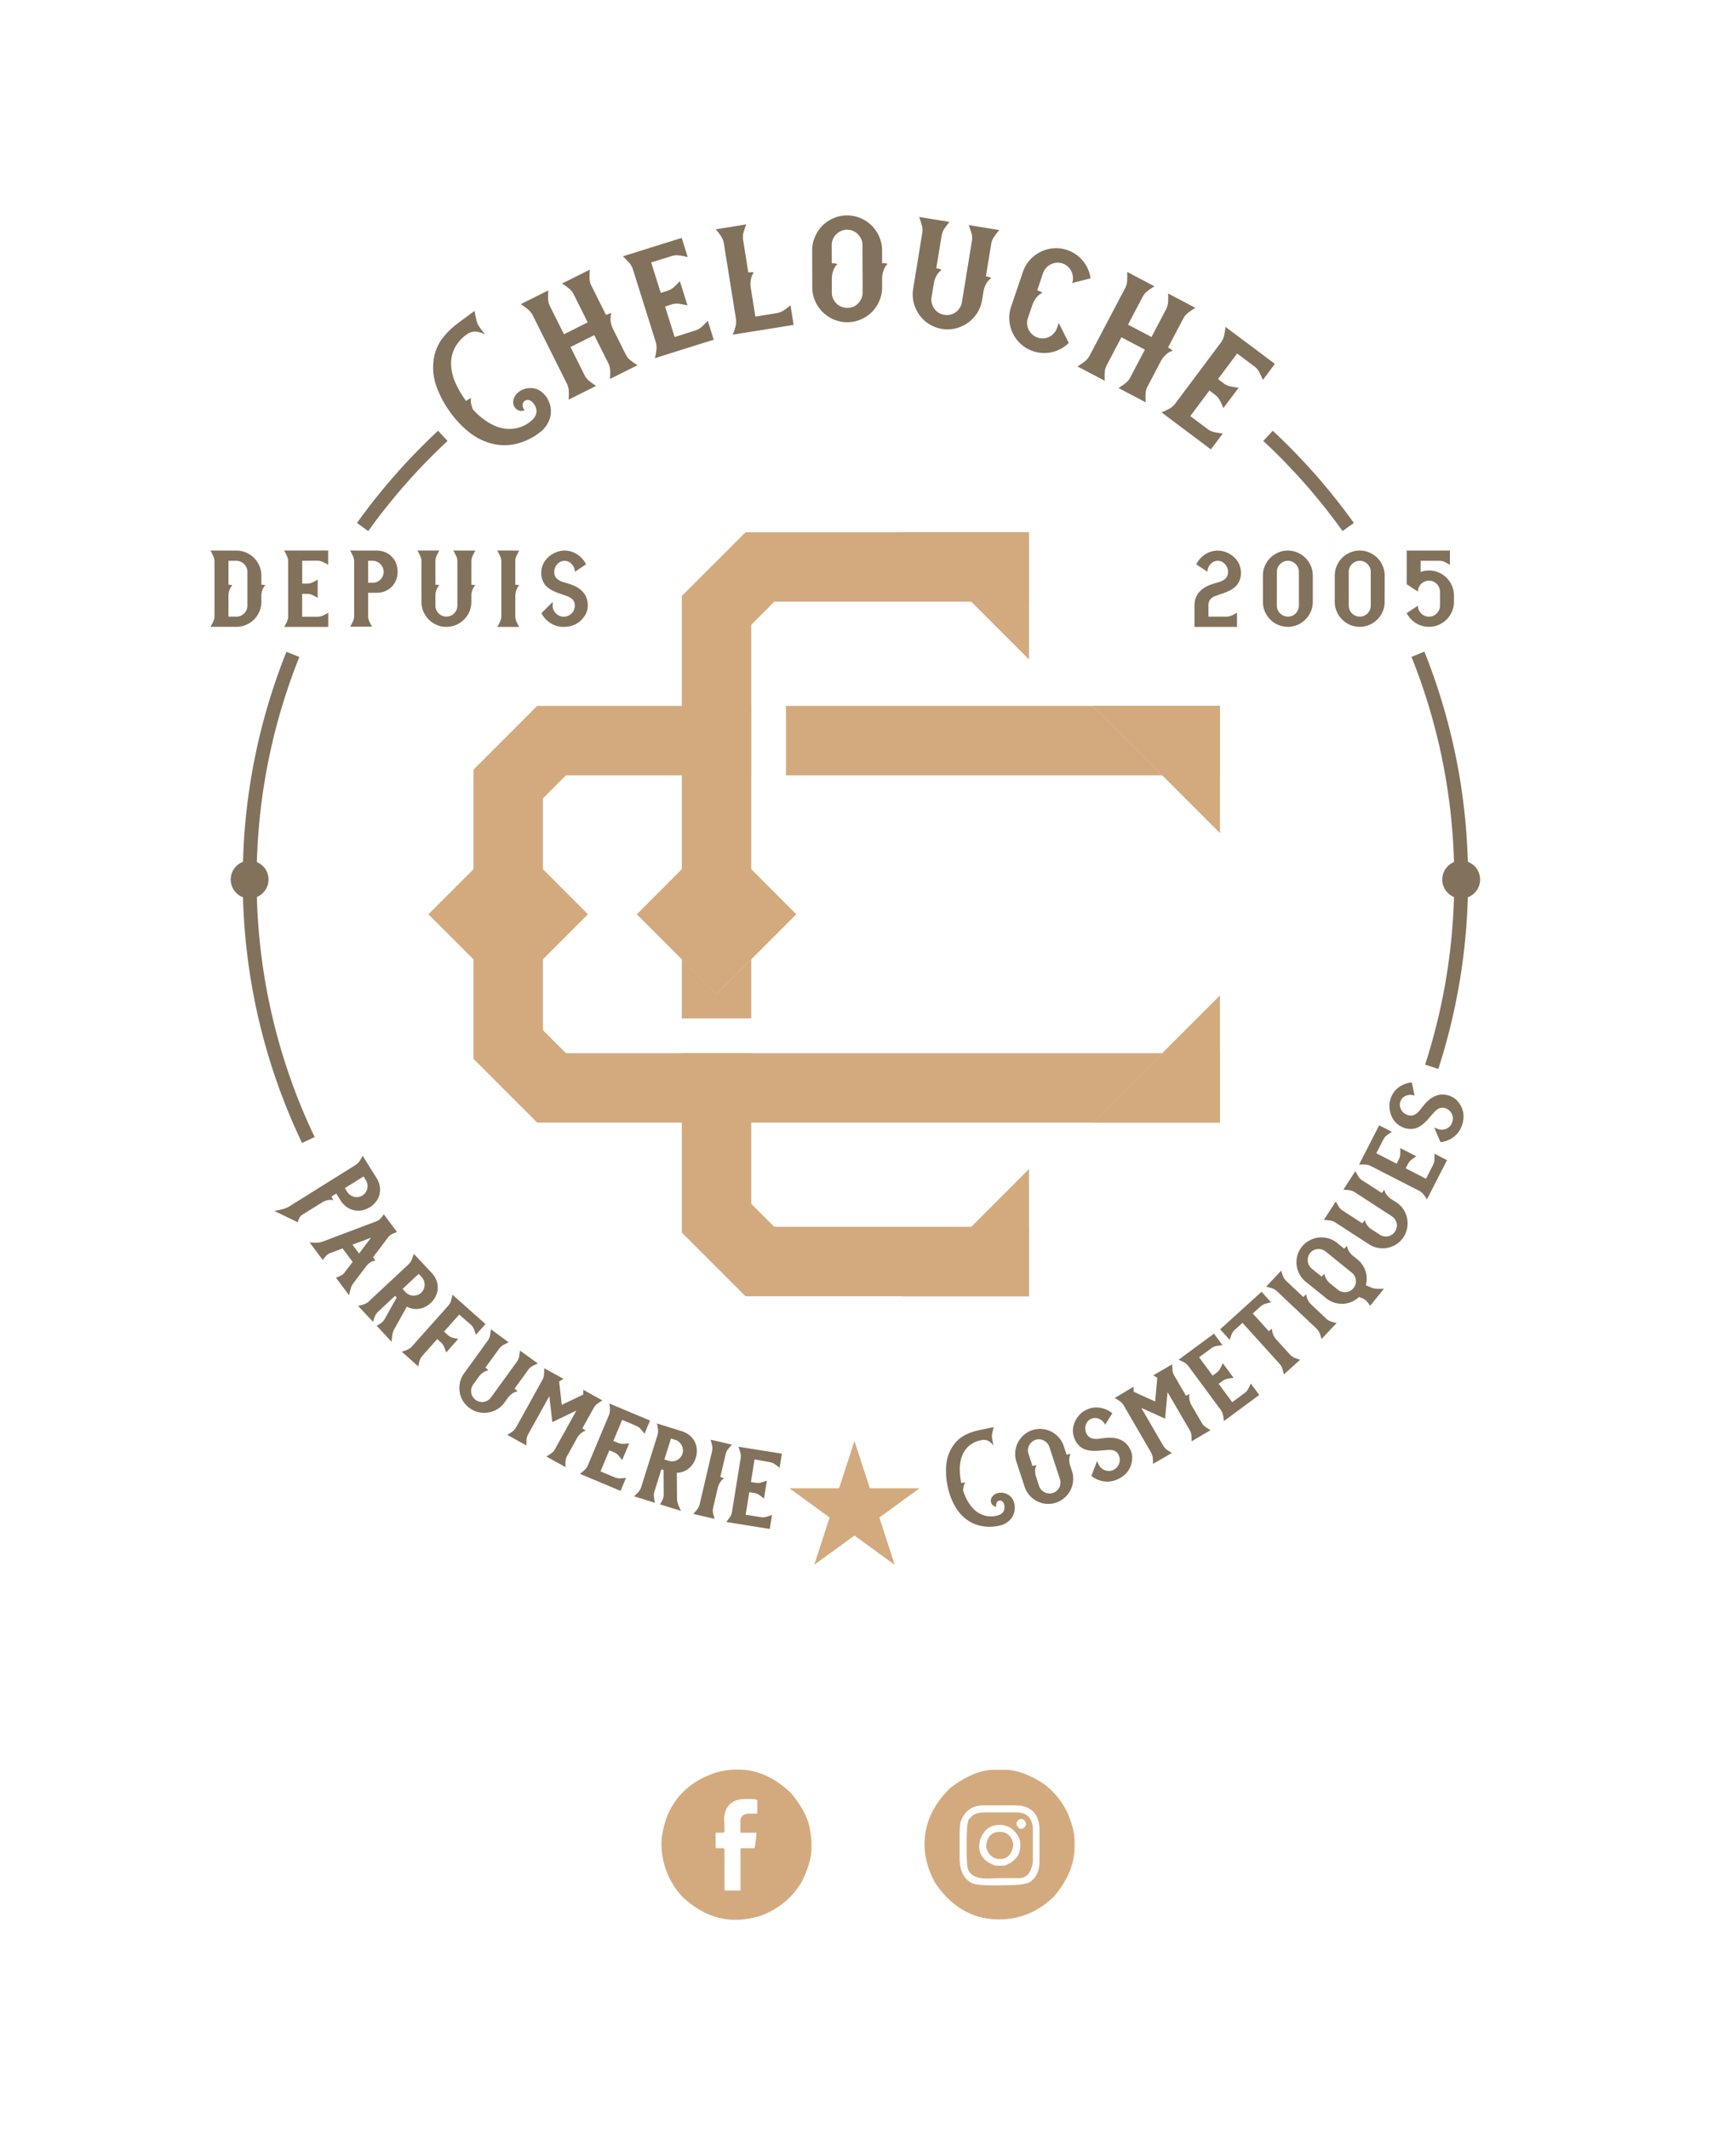 <svg id="Layer_1" data-name="Layer 1" xmlns="http://www.w3.org/2000/svg" viewBox="0 0 1000 1225.89"><defs><style>.cls-1{fill:#82725b;}.cls-2{fill:#d3aa7e;}</style></defs><title>Artboard 1 copy</title><path class="cls-1" d="M174.33,699.38a4.92,4.92,0,0,0-1.93,2.06,14.32,14.32,0,0,0-.88,2.39L158,697.35q2.27-.43,4.57-1a15.11,15.11,0,0,0,3.85-1.49L205,670.75a8,8,0,0,0,2.26-2.33,31,31,0,0,0,1.64-2.86l7.92,12.67a13.05,13.05,0,0,1,2,5.16,11.77,11.77,0,0,1-.29,4.74,11.42,11.42,0,0,1-2.07,4.05,13.22,13.22,0,0,1-3.38,3,13.54,13.54,0,0,1-4.23,1.72,11.37,11.37,0,0,1-4.57.1,11.72,11.72,0,0,1-4.39-1.82,13,13,0,0,1-3.77-4l-2.42-3.87-2.8,1.75a6.9,6.9,0,0,1,1,2.09,6.77,6.77,0,0,0-3.18,0,9.78,9.78,0,0,0-3.12,1.24Zm24.32-15.2,1.37,2.19a6,6,0,0,0,1.74,1.82,7,7,0,0,0,2.21,1,6.2,6.2,0,0,0,2.44.1,6.12,6.12,0,0,0,2.38-.89,6,6,0,0,0,1.79-1.72,6.23,6.23,0,0,0,1-2.23,7,7,0,0,0,.08-2.42,6,6,0,0,0-.87-2.36l-1.37-2.19Z"/><path class="cls-1" d="M228.69,709.49a24,24,0,0,0-2.85,1.15,6.25,6.25,0,0,0-2.37,2L214.89,724a6.3,6.3,0,0,1,1.24,2.07,4.65,4.65,0,0,0-2.74.85,9.16,9.16,0,0,0-2.43,2.26L203.5,739a9.75,9.75,0,0,0-1.54,3.21q-.52,1.85-.87,3.69l-7.58-10.14a29.66,29.66,0,0,0,2.76-1.17,6.27,6.27,0,0,0,2.37-2l4.5-5.91-5.82-7.78-6.94,2.64a6.26,6.26,0,0,0-2.58,1.71,29.35,29.35,0,0,0-1.9,2.32l-7.58-10.14q1.86.18,3.79.2a9.76,9.76,0,0,0,3.51-.56l31-11.69a6.28,6.28,0,0,0,2.58-1.71,24.41,24.41,0,0,0,1.91-2.4Zm-21.85,12.36,6.84-9.09-10.65,4Z"/><path class="cls-1" d="M248.57,732.92a13,13,0,0,1,2.94,4.69,11.74,11.74,0,0,1,.62,4.71,11.36,11.36,0,0,1-1.28,4.39,13.42,13.42,0,0,1-5.7,5.73,11.64,11.64,0,0,1-3.42,1.18,11.77,11.77,0,0,1-3.67.06,10.79,10.79,0,0,1-3.71-1.25l-7.24,13a10.44,10.44,0,0,0-1.12,3.42,32,32,0,0,0-.37,3.87l-8.68-9.3a18.85,18.85,0,0,0,2.56-1.52,7.13,7.13,0,0,0,2.07-2.31l6.92-12.37-.9-1-9.83,9.17a7.33,7.33,0,0,0-1.81,2.68,31.07,31.07,0,0,0-1.06,3.13L206.27,752a30.88,30.88,0,0,0,3.19-.84,8,8,0,0,0,2.79-1.54l23.29-21.74a7.92,7.92,0,0,0,1.73-2.68q.63-1.57,1.11-3.17Zm-16.67,9.31,1.76,1.89a6.21,6.21,0,0,0,4.39,2,6.68,6.68,0,0,0,2.41-.36,6.19,6.19,0,0,0,3.6-3.36,6.66,6.66,0,0,0,.17-4.79,6,6,0,0,0-1.3-2.15l-1.76-1.89Z"/><path class="cls-1" d="M264.52,757l-8.74,9.82,2.2,2a7.2,7.2,0,0,0,2.79,1.52A30.45,30.45,0,0,0,264,771l-7,7.84q-.47-1.54-1.12-3.12a7,7,0,0,0-1.81-2.61l-2.2-2-8.62,9.68a7.34,7.34,0,0,0-1.56,2.83,30.71,30.71,0,0,0-.77,3.21l-9.46-8.42a31,31,0,0,0,3.1-1.14,7.94,7.94,0,0,0,2.64-1.79l21.18-23.8a7.92,7.92,0,0,0,1.47-2.83q.48-1.62.81-3.26l19,16.87-5.47,6.14q-.52-1.58-1.16-3.16a7,7,0,0,0-1.81-2.61Z"/><path class="cls-1" d="M309.81,785.14q-1.52.67-3,1.47a7,7,0,0,0-2.42,2.06l-8,11a7.12,7.12,0,0,1,1.72,1.62,6.46,6.46,0,0,0-3,1.17,9.75,9.75,0,0,0-2.42,2.32l-2.08,2.87a13.88,13.88,0,0,1-4.21,3.88,14.61,14.61,0,0,1-10.68,1.71,14.38,14.38,0,0,1-9.09-6.58,14.33,14.33,0,0,1-1.86-5.16A15,15,0,0,1,265,796a13.87,13.87,0,0,1,2.37-5.21l13.76-19a7.93,7.93,0,0,0,1.18-3q.31-1.66.48-3.32L293,773q-1.53.67-3,1.49a7.21,7.21,0,0,0-2.4,2.08l-8,11a6.92,6.92,0,0,1,1.67,1.58,6.77,6.77,0,0,0-2.94,1.2,9.75,9.75,0,0,0-2.42,2.32l-3.38,4.66a6,6,0,0,0-1,2.29,6.93,6.93,0,0,0-.09,2.42,5.81,5.81,0,0,0,.84,2.27,6.32,6.32,0,0,0,1.69,1.81,6.48,6.48,0,0,0,2.3,1.07,5.83,5.83,0,0,0,2.42.09,7,7,0,0,0,2.27-.84,5.92,5.92,0,0,0,1.86-1.69L297.85,784a7,7,0,0,0,1.21-2.94q.29-1.68.45-3.34Z"/><path class="cls-1" d="M336,801.71q0-.69,0-1.38L347,806.45q-1.43.85-2.8,1.84a7.18,7.18,0,0,0-2.13,2.35l-6.6,11.91a6.86,6.86,0,0,1,1.85,1.37,6.75,6.75,0,0,0-2.78,1.55,9.77,9.77,0,0,0-2.12,2.6l-5.76,10.39a7.33,7.33,0,0,0-.9,3.1,30.7,30.7,0,0,0,0,3.3l-11.06-6.13a30.55,30.55,0,0,0,2.8-1.78,7.1,7.1,0,0,0,2.14-2.35L332,812.31l-13.84,6.6L316.43,804l-12.21,22a7.37,7.37,0,0,0-.9,3.1,31.17,31.17,0,0,0-.06,3.3l-11.06-6.13A31.28,31.28,0,0,0,295,824.5a7.94,7.94,0,0,0,2.18-2.33L312.6,794.3a7.9,7.9,0,0,0,.81-3.08q.11-1.69.08-3.35L324.54,794l-1.25.78q-.62.38-1.2.81L323.6,809l12.33-5.93Q336,802.39,336,801.71Z"/><path class="cls-1" d="M358.39,817.65l-5.08,12.12,2.71,1.14a7.2,7.2,0,0,0,3.13.53,30.66,30.66,0,0,0,3.29-.31l-4.06,9.68q-.95-1.31-2.07-2.59a7,7,0,0,0-2.56-1.89L351,835.19l-5.08,12.12,8.24,3.46a7.21,7.21,0,0,0,3.13.53c1.13,0,2.24-.14,3.34-.29l-3.16,7.53-23.41-9.82a30.89,30.89,0,0,0,2.56-2.08,7.93,7.93,0,0,0,1.91-2.55l12.32-29.38a7.93,7.93,0,0,0,.48-3.15q-.07-1.69-.29-3.34l23.4,9.82-3.18,7.58q-1-1.33-2.12-2.61a7,7,0,0,0-2.56-1.89Z"/><path class="cls-1" d="M392.61,824.13a13,13,0,0,1,4.87,2.62,11.76,11.76,0,0,1,2.87,3.79A11.36,11.36,0,0,1,401.4,835a13.44,13.44,0,0,1-2.12,7.79,11.66,11.66,0,0,1-2.39,2.71,11.79,11.79,0,0,1-3.16,1.87,10.79,10.79,0,0,1-3.85.74L390,863a10.47,10.47,0,0,0,.72,3.53,32.2,32.2,0,0,0,1.59,3.55l-12.14-3.8a18.81,18.81,0,0,0,1.47-2.59,7.12,7.12,0,0,0,.67-3l-.09-14.17-1.26-.39-4,12.83a7.31,7.31,0,0,0-.25,3.22,30.78,30.78,0,0,0,.62,3.24l-12.08-3.78a30.82,30.82,0,0,0,2.36-2.31,7.93,7.93,0,0,0,1.67-2.72l9.52-30.4A7.93,7.93,0,0,0,379,823q-.23-1.67-.6-3.3Zm-9.89,16.33,2.46.77a6.22,6.22,0,0,0,4.81-.41,6.66,6.66,0,0,0,1.92-1.5,6.19,6.19,0,0,0,1.47-4.7,6.67,6.67,0,0,0-2.22-4.25,6,6,0,0,0-2.2-1.22l-2.46-.77Z"/><path class="cls-1" d="M421.62,831.9q-1.15,1.21-2.19,2.54a7.17,7.17,0,0,0-1.4,2.84l-3.1,13.26a6.88,6.88,0,0,1,2.15.81,6.75,6.75,0,0,0-2.25,2.25,9.74,9.74,0,0,0-1.33,3.08l-2.7,11.57a7.32,7.32,0,0,0,0,3.23,30.65,30.65,0,0,0,.86,3.19l-12.33-2.88a30.85,30.85,0,0,0,2.18-2.48,7.94,7.94,0,0,0,1.46-2.83l7.25-31a8,8,0,0,0-.06-3.19q-.35-1.65-.84-3.25Z"/><path class="cls-1" d="M434.66,840.42l-2.1,13,2.9.47a7.22,7.22,0,0,0,3.17-.22,31,31,0,0,0,3.12-1.08l-1.68,10.37q-1.23-1-2.62-2a7,7,0,0,0-2.93-1.23l-2.9-.47-2.1,13,8.83,1.43a7.19,7.19,0,0,0,3.17-.22q1.63-.47,3.18-1.07l-1.3,8.06-25.05-4a30.81,30.81,0,0,0,2-2.62,7.93,7.93,0,0,0,1.26-2.93l5.08-31.45a7.91,7.91,0,0,0-.28-3.18q-.47-1.62-1.07-3.18l25.05,4-1.31,8.12q-1.29-1.06-2.68-2a7,7,0,0,0-2.93-1.23Z"/><path class="cls-1" d="M548.4,833.49a18.75,18.75,0,0,1,6.79-6.71,31.56,31.56,0,0,1,8.92-3.23l8.34-1.73q-.5,1.76-.88,3.58a8.51,8.51,0,0,0,0,3.53l.75,3.64a8.57,8.57,0,0,0-2.93-2.76,5.81,5.81,0,0,0-3.94-.53,15.58,15.58,0,0,0-7.17,3.26,14.4,14.4,0,0,0-4,5.61,20.56,20.56,0,0,0-1.39,7.35,38.31,38.31,0,0,0,.84,8.49,7.13,7.13,0,0,1,2.35-.18,5.24,5.24,0,0,0-.95,2.06,13,13,0,0,0-.33,2.42,30.81,30.81,0,0,0,2.27,5.5,23,23,0,0,0,3.1,4.47,14.47,14.47,0,0,0,6.27,4.24,13.72,13.72,0,0,0,7.55.36,8.39,8.39,0,0,0,2.06-.7,5,5,0,0,0,1.59-1.22,4.11,4.11,0,0,0,.88-1.81,5.84,5.84,0,0,0-.05-2.47,3.23,3.23,0,0,0-1.17-2.12,2.18,2.18,0,0,0-1.71-.41,2.13,2.13,0,0,0-1.4,1.09,3.24,3.24,0,0,0-.24,2.38,3.14,3.14,0,0,1-2-.74,3.37,3.37,0,0,1-1.05-1.68,3.48,3.48,0,0,1,.39-2.87,5,5,0,0,1,2.16-2,7.12,7.12,0,0,1,3.71-.71,8.51,8.51,0,0,1,3.47,1.06,7.32,7.32,0,0,1,3,3.3,9.77,9.77,0,0,1,.92,4.47,9.9,9.9,0,0,1-2.58,6.61,11.33,11.33,0,0,1-6.23,3.49,25.42,25.42,0,0,1-11.07.09,21.35,21.35,0,0,1-8.73-4.26,25.25,25.25,0,0,1-6.27-7.8A39.25,39.25,0,0,1,545.89,856a42.21,42.21,0,0,1-.84-12.17A22.89,22.89,0,0,1,548.4,833.49Z"/><path class="cls-1" d="M594.63,823.57a13.9,13.9,0,0,1,5.64-.66,14.42,14.42,0,0,1,9.68,4.9,14,14,0,0,1,2.82,4.94l1.65,5a6.91,6.91,0,0,1,2.26-.43,6.77,6.77,0,0,0-.75,3.09,9.79,9.79,0,0,0,.46,3.32l1.11,3.36a13.87,13.87,0,0,1,.67,5.68,14.72,14.72,0,0,1-1.5,5.29,14.53,14.53,0,0,1-3.38,4.37A14.24,14.24,0,0,1,602.68,866a14.57,14.57,0,0,1-9.64-4.88,13.88,13.88,0,0,1-2.83-5l-4.73-14.36a13.94,13.94,0,0,1-.66-5.66,14.5,14.5,0,0,1,4.85-9.68A13.83,13.83,0,0,1,594.63,823.57Zm.14,20.67a7,7,0,0,1,2.3-.44,6.46,6.46,0,0,0-.79,3.1,9.92,9.92,0,0,0,.47,3.32l1.8,5.47a6,6,0,0,0,1.25,2.18,6.65,6.65,0,0,0,1.94,1.48,6.43,6.43,0,0,0,7-.88,5.92,5.92,0,0,0,1.46-1.9,6.89,6.89,0,0,0,.65-2.33,5.94,5.94,0,0,0-.29-2.5l-6.09-18.52a6,6,0,0,0-1.26-2.18,6.93,6.93,0,0,0-1.91-1.49,6.33,6.33,0,0,0-2.31-.69,6.19,6.19,0,0,0-4.67,1.54,7,7,0,0,0-1.49,1.91,6.28,6.28,0,0,0-.39,4.87Z"/><path class="cls-1" d="M626.19,811.65a13.12,13.12,0,0,1,3.89-1.07,13.37,13.37,0,0,1,3.86.13,14.92,14.92,0,0,1,3.63,1.15,14.75,14.75,0,0,1,3.18,2l-4.18,6.57a6.48,6.48,0,0,0-1.38-2,6.73,6.73,0,0,0-2-1.35,5.9,5.9,0,0,0-2.3-.52,5.43,5.43,0,0,0-2.35.48,5.22,5.22,0,0,0-1.91,1.4,6.33,6.33,0,0,0-1.48,4.36,6.49,6.49,0,0,0,.56,2.38,5.47,5.47,0,0,0,2,2.54,5.92,5.92,0,0,0,2.67.85,14.32,14.32,0,0,0,3.28-.14q1.79-.27,3.81-.44a19.39,19.39,0,0,1,4.31.09,13.55,13.55,0,0,1,3.87,1.11,10.81,10.81,0,0,1,3.22,2.31,12.45,12.45,0,0,1,2.42,3.69,10.17,10.17,0,0,1,.87,4.7,14.41,14.41,0,0,1-1,4.69,12.48,12.48,0,0,1-3,4.37,15.82,15.82,0,0,1-4.56,3,13.83,13.83,0,0,1-7.85,1.08,14.51,14.51,0,0,1-7.09-3.13l3.3-8.55.9,2a6,6,0,0,0,1.46,2,6.69,6.69,0,0,0,2.08,1.28,6.33,6.33,0,0,0,8.18-3.62,6.65,6.65,0,0,0,.45-2.4,5.93,5.93,0,0,0-.53-2.46,4.89,4.89,0,0,0-2.6-2.75A8.46,8.46,0,0,0,638,835q-2,.12-4.25.34a30.48,30.48,0,0,1-4.3.13,16.09,16.09,0,0,1-4.08-.69,9.24,9.24,0,0,1-3.67-2.21,12,12,0,0,1-3.29-5.8,11.77,11.77,0,0,1,.31-6.86,14.1,14.1,0,0,1,2.88-4.91A13.22,13.22,0,0,1,626.19,811.65Z"/><path class="cls-1" d="M665.52,792.68l-1.2-.69,10.93-6.36q0,1.67.14,3.35a7.18,7.18,0,0,0,.93,3l6.85,11.78a6.88,6.88,0,0,1,2.12-.89,6.76,6.76,0,0,0-.1,3.18,9.76,9.76,0,0,0,1.14,3.15l6,10.27a7.33,7.33,0,0,0,2.21,2.36,30.5,30.5,0,0,0,2.81,1.73L686.39,830a30.59,30.59,0,0,0-.09-3.31,7.11,7.11,0,0,0-.92-3l-12.82-22-1.43,15.27-13.7-6.19,12.67,21.78a7.34,7.34,0,0,0,2.2,2.37,31.13,31.13,0,0,0,2.8,1.74l-10.93,6.35a30.43,30.43,0,0,0-.11-3.3,7.92,7.92,0,0,0-.88-3.06l-16-27.54a7.92,7.92,0,0,0-2.23-2.28q-1.39-1-2.84-1.78L653,798.55c0,.5,0,1,0,1.48s0,1,.08,1.45l12.33,5.6,1.23-13.62C666.3,793.17,665.91,792.91,665.52,792.68Z"/><path class="cls-1" d="M690.71,781.59l7.8,10.57,2.37-1.75a7.17,7.17,0,0,0,2.06-2.41,30.46,30.46,0,0,0,1.42-3l6.23,8.45q-1.61.15-3.29.45a7,7,0,0,0-2.93,1.23L702,796.89l7.8,10.57,7.19-5.31a7.17,7.17,0,0,0,2.06-2.42q.81-1.49,1.46-3l4.85,6.57L705,818.36a31.07,31.07,0,0,0-.47-3.27,8,8,0,0,0-1.21-3l-18.92-25.63a7.92,7.92,0,0,0-2.46-2q-1.49-.8-3-1.46L699.29,768l4.88,6.61q-1.66.18-3.34.48a7,7,0,0,0-2.93,1.23Z"/><path class="cls-1" d="M726.7,743.89l5.51,6.1q-1.58.3-3.22.77a7.08,7.08,0,0,0-2.84,1.56l-4.5,4.06,9.25,10.24a7.15,7.15,0,0,1,1.94-1.35,6.44,6.44,0,0,0,.52,3.17,9.74,9.74,0,0,0,1.77,2.85l8,8.81a7.08,7.08,0,0,0,2.67,1.83q1.58.63,3.13,1.09l-9.39,8.49a31.29,31.29,0,0,0-.79-3.2,7.19,7.19,0,0,0-1.54-2.78l-21.48-23.77-4.49,4.06a7,7,0,0,0-1.79,2.63q-.63,1.58-1.09,3.13l-5.51-6.1Z"/><path class="cls-1" d="M738,731.72q.47,1.6,1.09,3.17a7.19,7.19,0,0,0,1.75,2.65l9.9,9.35a7,7,0,0,1,1.79-1.45,6.76,6.76,0,0,0,.81,3.08,9.74,9.74,0,0,0,2,2.7l8.63,8.16a7.33,7.33,0,0,0,2.79,1.64,30.72,30.72,0,0,0,3.19.86l-8.7,9.2a31.08,31.08,0,0,0-1-3.13,7.9,7.9,0,0,0-1.71-2.69l-23.16-21.88a7.89,7.89,0,0,0-2.78-1.55q-1.61-.53-3.23-.91Z"/><path class="cls-1" d="M750,717.87a13.88,13.88,0,0,1,4.39-3.61,14.42,14.42,0,0,1,10.79-1.13,14,14,0,0,1,5.05,2.62l4.11,3.32a6.91,6.91,0,0,1,1.67-1.58,6.76,6.76,0,0,0,1,3,9.8,9.8,0,0,0,2.19,2.54l2.75,2.23a14.2,14.2,0,0,1,2.9,3.15,14.53,14.53,0,0,1,1.79,3.71,13.85,13.85,0,0,1,.64,4,15.16,15.16,0,0,1-.49,4L790,741.5a9.91,9.91,0,0,0,3.44.66q1.93.05,3.79-.06l-8,9.88a22,22,0,0,0-1.77-2.44,6.28,6.28,0,0,0-2.52-1.8l-2.06-.89a14.6,14.6,0,0,1-4.34,2.84,14,14,0,0,1-5,1.12,14.84,14.84,0,0,1-5-.69,14,14,0,0,1-4.64-2.52l-11.76-9.51a14,14,0,0,1-3.62-4.39,14.5,14.5,0,0,1-1.17-10.77A13.78,13.78,0,0,1,750,717.87Zm11.32,17.3a7,7,0,0,1,1.69-1.61,6.42,6.42,0,0,0,1,3,9.86,9.86,0,0,0,2.19,2.54l4.48,3.62A6,6,0,0,0,773,743.9a6.65,6.65,0,0,0,2.43.19,6.22,6.22,0,0,0,2.31-.71,6.55,6.55,0,0,0,3.09-3.83,5.9,5.9,0,0,0,.2-2.39,7,7,0,0,0-.71-2.31,6,6,0,0,0-1.59-1.94l-15.16-12.26a6,6,0,0,0-2.23-1.15,7,7,0,0,0-2.41-.21,6.37,6.37,0,0,0-2.32.67,6.19,6.19,0,0,0-3.09,3.83,6.94,6.94,0,0,0-.21,2.41,6.24,6.24,0,0,0,.7,2.34,6.17,6.17,0,0,0,1.62,2Z"/><path class="cls-1" d="M780.75,674.38q.75,1.49,1.63,2.95a7,7,0,0,0,2.19,2.31L796,687a7.09,7.09,0,0,1,1.52-1.8,6.43,6.43,0,0,0,1.32,2.93,9.77,9.77,0,0,0,2.44,2.3l3,1.92a13.87,13.87,0,0,1,4.09,4A14.59,14.59,0,0,1,810.62,707a14.38,14.38,0,0,1-6.1,9.42,14.33,14.33,0,0,1-5.06,2.13,15,15,0,0,1-5.49.09,13.86,13.86,0,0,1-5.33-2.09l-19.7-12.75a7.94,7.94,0,0,0-3-1q-1.67-.23-3.34-.3l6.88-10.63q.75,1.49,1.65,2.92a7.21,7.21,0,0,0,2.2,2.28l11.43,7.4a6.88,6.88,0,0,1,1.49-1.75,6.76,6.76,0,0,0,1.35,2.88,9.76,9.76,0,0,0,2.44,2.3l4.84,3.13a6,6,0,0,0,2.34.91,7,7,0,0,0,2.42,0,5.85,5.85,0,0,0,2.23-1,6.36,6.36,0,0,0,1.72-1.78,6.46,6.46,0,0,0,.95-2.35,5.83,5.83,0,0,0,0-2.42,7,7,0,0,0-1-2.23,6,6,0,0,0-1.79-1.76l-21.56-14a7,7,0,0,0-3-1q-1.69-.2-3.36-.28Z"/><path class="cls-1" d="M792.81,664.1l11.69,6,1.34-2.62a7.2,7.2,0,0,0,.77-3.08,30.8,30.8,0,0,0-.06-3.3l9.34,4.79q-1.38.85-2.74,1.87a7,7,0,0,0-2.08,2.41l-1.34,2.62,11.7,6,4.08-8a7.2,7.2,0,0,0,.77-3.08q.06-1.69,0-3.35l7.26,3.72-11.57,22.59a31,31,0,0,0-1.88-2.72,7.93,7.93,0,0,0-2.39-2.1l-28.35-14.53a7.93,7.93,0,0,0-3.11-.71q-1.69-.06-3.36,0l11.57-22.59,7.32,3.75q-1.4.9-2.77,1.92a7,7,0,0,0-2.08,2.41Z"/><path class="cls-1" d="M801.32,631.89a13.14,13.14,0,0,1,2-3.48,13.33,13.33,0,0,1,2.86-2.6,15,15,0,0,1,3.4-1.7,14.75,14.75,0,0,1,3.68-.78l1.59,7.63a6.46,6.46,0,0,0-2.39-.48,6.75,6.75,0,0,0-2.36.41,5.93,5.93,0,0,0-2,1.23,5.43,5.43,0,0,0-1.35,2,5.25,5.25,0,0,0-.39,2.33,6.27,6.27,0,0,0,.59,2.24,6.35,6.35,0,0,0,1.39,1.92,6.48,6.48,0,0,0,2.06,1.31,5.45,5.45,0,0,0,3.19.44,5.92,5.92,0,0,0,2.51-1.25,14.27,14.27,0,0,0,2.26-2.39q1.1-1.43,2.42-3a19.25,19.25,0,0,1,3.15-2.93,13.55,13.55,0,0,1,3.55-1.9,10.84,10.84,0,0,1,3.92-.59,12.5,12.5,0,0,1,4.3,1,10.16,10.16,0,0,1,3.9,2.77,14.37,14.37,0,0,1,2.53,4.09,12.48,12.48,0,0,1,.91,5.22,15.8,15.8,0,0,1-1.15,5.36,13.82,13.82,0,0,1-4.88,6.25,14.52,14.52,0,0,1-7.26,2.71l-3.59-8.43,2.06.83a6,6,0,0,0,2.47.45,6.63,6.63,0,0,0,2.38-.53,6.23,6.23,0,0,0,3.37-3.46,6.22,6.22,0,0,0,0-4.83,6.71,6.71,0,0,0-1.35-2,6,6,0,0,0-2.09-1.39,4.89,4.89,0,0,0-3.78-.16,8.45,8.45,0,0,0-3.1,2.31q-1.39,1.51-2.81,3.2a30.55,30.55,0,0,1-3,3.1,16.09,16.09,0,0,1-3.4,2.35,9.25,9.25,0,0,1-4.18,1,12,12,0,0,1-6.4-1.86,11.73,11.73,0,0,1-4.56-5.13,14.16,14.16,0,0,1-1.36-5.53A13.18,13.18,0,0,1,801.32,631.89Z"/><polygon class="cls-2" points="458.7 526.49 412.75 572.45 392.75 552.45 366.79 526.49 412.75 480.53 432.75 500.53 458.7 526.49"/><rect class="cls-2" x="260.23" y="493.99" width="65" height="65" transform="translate(-286.55 361.2) rotate(-45)"/><polygon class="cls-2" points="432.75 552.45 432.75 586.48 392.75 586.48 392.75 552.45 412.75 572.45 432.75 552.45"/><polygon class="cls-2" points="592.75 706.49 592.75 746.49 429.46 746.49 392.75 709.78 392.75 606.48 432.75 606.48 432.75 693.21 446.02 706.49 592.75 706.49"/><polygon class="cls-2" points="592.75 306.49 592.75 346.49 446.02 346.49 432.75 359.77 432.75 552.45 412.75 572.45 392.75 552.45 392.75 343.2 429.46 306.49 592.75 306.49"/><polygon class="cls-2" points="669.47 446.5 452.75 446.5 452.75 406.5 629.46 406.5 669.47 446.5"/><polygon class="cls-2" points="669.46 606.48 629.45 646.48 432.75 646.48 432.75 606.48 669.46 606.48"/><polygon class="cls-2" points="312.74 593.2 326.01 606.48 432.75 606.48 432.75 646.48 309.44 646.48 272.74 609.76 272.74 443.22 309.44 406.5 432.75 406.5 432.75 446.5 326.01 446.5 312.74 459.78 312.74 593.2"/><polygon class="cls-2" points="702.75 606.48 702.75 646.48 629.45 646.48 669.46 606.48 702.75 606.48"/><polygon class="cls-2" points="702.75 406.5 702.75 446.5 669.47 446.5 629.46 406.5 702.75 406.5"/><polygon class="cls-2" points="592.74 379.78 519.46 306.49 592.74 306.49 592.74 379.78"/><polygon class="cls-2" points="592.74 746.49 519.46 746.49 592.74 673.21 592.74 746.49"/><polygon class="cls-2" points="702.74 406.49 702.74 479.77 669.47 446.5 629.46 406.5 629.45 406.49 702.74 406.49"/><polygon class="cls-2" points="702.74 573.2 702.74 646.48 629.45 646.48 669.46 606.48 702.74 573.2"/><path class="cls-1" d="M249.71,208a26.26,26.26,0,0,1,4.66-12.52,44.15,44.15,0,0,1,9.42-9.36l9.57-7.12q.41,2.52,1,5.07a11.92,11.92,0,0,0,2,4.5l3.11,4.18a12,12,0,0,0-5.35-1.78,8.13,8.13,0,0,0-5.31,1.65,21.82,21.82,0,0,0-7.17,8.37,20.16,20.16,0,0,0-1.79,9.49,28.82,28.82,0,0,0,2.58,10.16,53.75,53.75,0,0,0,6.08,10.27,10,10,0,0,1,2.88-1.62,7.34,7.34,0,0,0,0,3.18,18.31,18.31,0,0,0,1,3.27,43.16,43.16,0,0,0,6.13,5.63,32.12,32.12,0,0,0,6.57,3.84,20.27,20.27,0,0,0,10.46,1.68,19.2,19.2,0,0,0,9.8-4,11.78,11.78,0,0,0,2.2-2.11,7,7,0,0,0,1.29-2.48,5.74,5.74,0,0,0,.05-2.81,8.2,8.2,0,0,0-1.53-3.11,4.52,4.52,0,0,0-2.74-2,3,3,0,0,0-2.41.49,3,3,0,0,0-1.13,2.21,4.55,4.55,0,0,0,1.1,3.16,4.39,4.39,0,0,1-3,.25,4.71,4.71,0,0,1-2.33-1.51,4.87,4.87,0,0,1-1.2-3.87,7.07,7.07,0,0,1,1.55-3.82,10,10,0,0,1,4.3-3.09,11.93,11.93,0,0,1,5-.7,10.23,10.23,0,0,1,5.77,2.41,13.67,13.67,0,0,1,3.81,5.12,13.85,13.85,0,0,1,.63,9.92,15.85,15.85,0,0,1-5.85,8.11,35.58,35.58,0,0,1-14,6.65,29.9,29.9,0,0,1-13.59-.25,35.31,35.31,0,0,1-12.57-6.2A55,55,0,0,1,259.83,238a59.14,59.14,0,0,1-8.25-15A32.07,32.07,0,0,1,249.71,208Z"/><path class="cls-1" d="M339.71,155.32q-.15,2.33-.13,4.71a9.73,9.73,0,0,0,1,4.34l8.53,17.06a10,10,0,0,1,3.12-1.09,9,9,0,0,0-.49,4.47,13.67,13.67,0,0,0,1.31,4.51l7.44,14.88a9.9,9.9,0,0,0,2.91,3.47q1.9,1.45,3.81,2.65l-15.85,7.92a43.26,43.26,0,0,0,.13-4.62,10.07,10.07,0,0,0-1-4.32L342.3,193l-13.67,6.84,8.11,16.23a10.24,10.24,0,0,0,2.87,3.49,42.92,42.92,0,0,0,3.77,2.67l-15.85,7.92a43.27,43.27,0,0,0,.13-4.62,11.09,11.09,0,0,0-1-4.36l-19.94-39.9a11.1,11.1,0,0,0-2.91-3.38q-1.86-1.46-3.81-2.74l15.85-7.92q-.15,2.33-.09,4.7a10.07,10.07,0,0,0,1,4.32l8.11,16.23,13.67-6.84-8.11-16.23a10.08,10.08,0,0,0-2.84-3.42q-1.86-1.46-3.81-2.74Z"/><path class="cls-1" d="M375.11,151.13l5.52,17.55,3.93-1.24a10.07,10.07,0,0,0,3.82-2.26,43.06,43.06,0,0,0,3.23-3.31l4.41,14q-2.2-.54-4.55-.9a9.75,9.75,0,0,0-4.44.3l-3.93,1.23,5.52,17.55,11.94-3.75a10.07,10.07,0,0,0,3.83-2.26q1.74-1.6,3.31-3.33l3.43,10.9-33.9,10.66a43.17,43.17,0,0,0,.86-4.54,11.09,11.09,0,0,0-.26-4.46l-13.38-42.55a11.09,11.09,0,0,0-2.34-3.8q-1.6-1.74-3.33-3.31L392.68,137l3.45,11q-2.27-.52-4.63-.88a9.75,9.75,0,0,0-4.44.3Z"/><path class="cls-1" d="M429.86,129.22q-.84,2.18-1.5,4.45a10.06,10.06,0,0,0-.31,4.43l3,18.83a9.67,9.67,0,0,1,3.22-.09,9.49,9.49,0,0,0-1.72,4.1,13.69,13.69,0,0,0-.1,4.7l2.67,16.67,12.36-2a10.07,10.07,0,0,0,4.11-1.68q2-1.33,3.76-2.81l1.81,11.28-35.08,5.62a43.4,43.4,0,0,0,1.51-4.37,11.1,11.1,0,0,0,.39-4.44l-7.05-44a11.1,11.1,0,0,0-1.76-4.1q-1.33-2-2.81-3.76Z"/><path class="cls-1" d="M487.93,124.06a19.42,19.42,0,0,1,7.8,1.57,20.17,20.17,0,0,1,10.76,10.72,19.53,19.53,0,0,1,1.62,7.81l0,7.39a9.64,9.64,0,0,1,3.19.41,9.47,9.47,0,0,0-2.34,3.79,13.64,13.64,0,0,0-.83,4.62v5a19.44,19.44,0,0,1-1.57,7.86,20.29,20.29,0,0,1-10.7,10.74,19.95,19.95,0,0,1-15.63,0,20.41,20.41,0,0,1-10.72-10.68,19.44,19.44,0,0,1-1.61-7.85l-.06-21.17a19.52,19.52,0,0,1,1.57-7.82,20.3,20.3,0,0,1,10.66-10.78A19.34,19.34,0,0,1,487.93,124.06Zm-8.79,27.58a9.82,9.82,0,0,1,3.25.41,9,9,0,0,0-2.4,3.79,13.8,13.8,0,0,0-.82,4.62l0,8.06a8.33,8.33,0,0,0,.72,3.44,9.28,9.28,0,0,0,1.94,2.81,9,9,0,0,0,9.71,1.86,8.28,8.28,0,0,0,2.77-1.9,9.73,9.73,0,0,0,1.88-2.82,8.35,8.35,0,0,0,.71-3.45l-.08-27.3a8.37,8.37,0,0,0-.72-3.44,9.78,9.78,0,0,0-1.9-2.81,8.86,8.86,0,0,0-2.78-1.92,8.66,8.66,0,0,0-6.89,0,9.73,9.73,0,0,0-2.81,1.9,8.78,8.78,0,0,0-2.63,6.31Z"/><path class="cls-1" d="M575.59,132.48q-1.49,1.8-2.87,3.75a9.74,9.74,0,0,0-1.73,4.1l-3.07,18.82a10,10,0,0,1,3.17.94,9,9,0,0,0-3,3.34,13.67,13.67,0,0,0-1.57,4.42l-.8,4.89a19.42,19.42,0,0,1-2.84,7.5,20.43,20.43,0,0,1-12.29,8.85,20.12,20.12,0,0,1-15.5-2.53,20.06,20.06,0,0,1-5.56-5.29,20.93,20.93,0,0,1-3.2-7,19.38,19.38,0,0,1-.31-8l5.29-32.42a11.11,11.11,0,0,0-.38-4.45q-.65-2.28-1.49-4.46l17.49,2.85q-1.49,1.8-2.83,3.75a10.06,10.06,0,0,0-1.69,4.11l-3.07,18.82a9.67,9.67,0,0,1,3.08.93,9.48,9.48,0,0,0-2.93,3.35,13.67,13.67,0,0,0-1.57,4.42l-1.3,8a8.31,8.31,0,0,0,.15,3.51,9.72,9.72,0,0,0,1.41,3.08,8.15,8.15,0,0,0,2.47,2.32,8.86,8.86,0,0,0,3.25,1.21,9.07,9.07,0,0,0,3.55-.1,8.16,8.16,0,0,0,3.08-1.41,9.75,9.75,0,0,0,2.32-2.47A8.33,8.33,0,0,0,554.1,174l5.79-35.48a9.74,9.74,0,0,0-.34-4.44q-.69-2.28-1.53-4.46Z"/><path class="cls-1" d="M614.75,144a19.37,19.37,0,0,1,9.12,6.33,20.34,20.34,0,0,1,4.35,9.94L617.61,163a8.36,8.36,0,0,0,.43-3.49,9.79,9.79,0,0,0-.89-3.27,8.85,8.85,0,0,0-2-2.72,8.66,8.66,0,0,0-6.52-2.21,9.72,9.72,0,0,0-3.27.89,8.77,8.77,0,0,0-4.53,5.12l-3.34,9.87a10,10,0,0,1,3,1.45,9,9,0,0,0-3.52,2.8,13.66,13.66,0,0,0-2.28,4.11l-2.59,7.64a8.32,8.32,0,0,0-.43,3.49,9.3,9.3,0,0,0,.93,3.29,9,9,0,0,0,8.58,4.9,8.28,8.28,0,0,0,3.23-.9,9.73,9.73,0,0,0,2.69-2.06,8.35,8.35,0,0,0,1.78-3l1-2.94,5.76,11.53a20.33,20.33,0,0,1-9.5,5.25,20.11,20.11,0,0,1-18-4.55,20.43,20.43,0,0,1-6.71-13.58,19.39,19.39,0,0,1,1-8l6.79-20a19.51,19.51,0,0,1,4-6.89,20.31,20.31,0,0,1,13.59-6.75A19.42,19.42,0,0,1,614.75,144Z"/><path class="cls-1" d="M688.56,177.27q-2,1.24-3.91,2.64a9.72,9.72,0,0,0-2.94,3.34l-8.88,16.87a10,10,0,0,1,2.7,1.9,9,9,0,0,0-3.92,2.21,13.65,13.65,0,0,0-2.89,3.7L661,222.65a9.89,9.89,0,0,0-1.12,4.39q-.07,2.38.07,4.64l-15.68-8.25a43.18,43.18,0,0,0,3.83-2.59,10.07,10.07,0,0,0,2.91-3.36l8.49-16.13-13.53-7.12-8.45,16.06a10.25,10.25,0,0,0-1.16,4.37,43,43,0,0,0,0,4.62L620.68,211a43.39,43.39,0,0,0,3.83-2.59,11.08,11.08,0,0,0,3-3.32l20.77-39.47a11.12,11.12,0,0,0,1-4.34q.11-2.36,0-4.7L665,164.87q-2,1.24-3.87,2.66a10.09,10.09,0,0,0-2.91,3.36l-8.45,16.06,13.53,7.12L671.75,178a10.07,10.07,0,0,0,1.12-4.3q.11-2.36,0-4.7Z"/><path class="cls-1" d="M712.63,203.58l-11,14.72,3.29,2.47a10.07,10.07,0,0,0,4.07,1.79,42.84,42.84,0,0,0,4.57.7L704.7,235q-.84-2.1-1.92-4.22a9.75,9.75,0,0,0-2.83-3.43l-3.29-2.47-11,14.72,10,7.51a10.07,10.07,0,0,0,4.07,1.79q2.32.48,4.64.75l-6.85,9.14-28.43-21.31a43.43,43.43,0,0,0,4.19-1.95,11.1,11.1,0,0,0,3.47-2.81L703.47,197a11.1,11.1,0,0,0,1.72-4.12q.48-2.32.75-4.64l28.43,21.31-6.9,9.21q-.91-2.15-2-4.28a9.74,9.74,0,0,0-2.83-3.43Z"/><path class="cls-1" d="M174,658.21a349.64,349.64,0,0,1-34-140.7c-.11-3.76-.17-7.46-.17-11s.06-7.27.17-11a350.9,350.9,0,0,1,25-120.18l7.43,3A342.94,342.94,0,0,0,148,495.71c-.11,3.67-.17,7.3-.17,10.78s.06,7.1.17,10.78a341.69,341.69,0,0,0,33.24,137.5Z"/><path class="cls-1" d="M212.13,305.82l-6.5-4.66a355,355,0,0,1,46.73-53.11l5.45,5.86A347,347,0,0,0,212.13,305.82Z"/><path class="cls-1" d="M773.36,305.82a347.52,347.52,0,0,0-45.66-51.91l5.45-5.86a355.47,355.47,0,0,1,46.72,53.11Z"/><path class="cls-1" d="M828.52,615.56l-7.61-2.47a344.35,344.35,0,0,0,16.62-95.83c.11-3.69.17-7.32.17-10.78s-.06-7.09-.17-10.78a342.72,342.72,0,0,0-24.46-117.44l7.43-3a350.7,350.7,0,0,1,25,120.18c.11,3.77.17,7.48.17,11s-.06,7.25-.17,11A352.37,352.37,0,0,1,828.52,615.56Z"/><polygon class="cls-2" points="492.2 829.78 501.06 857.03 529.7 857.03 506.53 873.87 515.38 901.11 492.2 884.27 469.03 901.11 477.88 873.87 454.7 857.03 483.35 857.03 492.2 829.78"/><path class="cls-1" d="M136.16,317.05a14,14,0,0,1,5.58,1.14,14.43,14.43,0,0,1,7.68,7.68,13.94,13.94,0,0,1,1.14,5.58v5.28a7.15,7.15,0,0,1,2.34.3,6.45,6.45,0,0,0-1.74,2.7,9.77,9.77,0,0,0-.6,3.3v3.54a13.87,13.87,0,0,1-1.14,5.61,14.52,14.52,0,0,1-7.68,7.65,13.93,13.93,0,0,1-5.58,1.14H121.22a30.9,30.9,0,0,0,1.56-2.91,7.92,7.92,0,0,0,.78-3.09V323.11a7.93,7.93,0,0,0-.78-3.09q-.72-1.53-1.56-3Zm-4.56,19.68a6.93,6.93,0,0,1,2.28.3,6.77,6.77,0,0,0-1.68,2.7,9.77,9.77,0,0,0-.6,3.3v12.06h4.56a6.23,6.23,0,0,0,4.47-1.83,6.68,6.68,0,0,0,1.38-2,6,6,0,0,0,.51-2.46v-19.5a6,6,0,0,0-.51-2.46,6.67,6.67,0,0,0-3.39-3.39,6,6,0,0,0-2.46-.51H131.6Z"/><path class="cls-1" d="M174.08,322.93v13.14H177a7.19,7.19,0,0,0,3.09-.72,30.68,30.68,0,0,0,2.91-1.56v10.5q-1.38-.84-2.91-1.59A7,7,0,0,0,177,342h-2.94v13.14H183a7.2,7.2,0,0,0,3.09-.72q1.53-.72,3-1.56V361H163.7a30.9,30.9,0,0,0,1.56-2.91A7.92,7.92,0,0,0,166,355V323.11a7.93,7.93,0,0,0-.78-3.09q-.72-1.53-1.56-3h25.38v8.22q-1.44-.84-3-1.59a7,7,0,0,0-3.09-.75Z"/><path class="cls-1" d="M216.62,317.05a13,13,0,0,1,5.43,1,11.76,11.76,0,0,1,3.87,2.76,11.38,11.38,0,0,1,2.34,3.93,13.5,13.5,0,0,1,.78,4.5,13.24,13.24,0,0,1-.78,4.47,11.42,11.42,0,0,1-2.34,3.9,11.74,11.74,0,0,1-3.87,2.76,13,13,0,0,1-5.43,1h-4.56v13.44a7.32,7.32,0,0,0,.72,3.15,30.68,30.68,0,0,0,1.56,2.91H201.68a30.9,30.9,0,0,0,1.56-2.91A7.92,7.92,0,0,0,204,355V323.11a7.93,7.93,0,0,0-.78-3.09q-.72-1.53-1.56-3Zm-4.56,18.54h2.58a6.23,6.23,0,0,0,4.47-1.83,6.68,6.68,0,0,0,1.38-2,6.19,6.19,0,0,0,0-4.92,6.67,6.67,0,0,0-3.39-3.39,6,6,0,0,0-2.46-.51h-2.58Z"/><path class="cls-1" d="M273.86,317.05q-.84,1.44-1.59,3a7,7,0,0,0-.75,3.09v13.62a7.14,7.14,0,0,1,2.34.3,6.45,6.45,0,0,0-1.74,2.7,9.77,9.77,0,0,0-.6,3.3v3.54a13.87,13.87,0,0,1-1.14,5.61,14.6,14.6,0,0,1-7.65,7.65,14.38,14.38,0,0,1-11.22,0,14.33,14.33,0,0,1-4.53-3.09,14.93,14.93,0,0,1-3.06-4.56,13.86,13.86,0,0,1-1.14-5.61V323.11A7.93,7.93,0,0,0,242,320q-.72-1.53-1.56-3H253.1q-.84,1.44-1.56,3a7.2,7.2,0,0,0-.72,3.09v13.62a6.93,6.93,0,0,1,2.28.3,6.77,6.77,0,0,0-1.68,2.7,9.77,9.77,0,0,0-.6,3.3v5.76a6,6,0,0,0,.51,2.46,6.91,6.91,0,0,0,1.35,2,5.82,5.82,0,0,0,2,1.35,6.32,6.32,0,0,0,2.43.48,6.47,6.47,0,0,0,2.49-.48,5.83,5.83,0,0,0,2-1.35,7,7,0,0,0,1.35-2,6,6,0,0,0,.51-2.46V323.11a7,7,0,0,0-.75-3.09q-.75-1.53-1.59-3Z"/><path class="cls-1" d="M299.12,317.05q-.84,1.44-1.56,3a7.2,7.2,0,0,0-.72,3.09v13.62a6.93,6.93,0,0,1,2.28.3,6.77,6.77,0,0,0-1.68,2.7,9.77,9.77,0,0,0-.6,3.3v11.88a7.32,7.32,0,0,0,.72,3.15,30.68,30.68,0,0,0,1.56,2.91H286.46a30.9,30.9,0,0,0,1.56-2.91,7.92,7.92,0,0,0,.78-3.09V323.11A7.93,7.93,0,0,0,288,320q-.72-1.53-1.56-3Z"/><path class="cls-1" d="M325.16,317.05a13.13,13.13,0,0,1,4,.6,13.34,13.34,0,0,1,3.48,1.68,14.91,14.91,0,0,1,4.95,5.64l-6.48,4.32a6.49,6.49,0,0,0-.45-2.4,6.72,6.72,0,0,0-1.26-2,5.94,5.94,0,0,0-1.89-1.41,5.43,5.43,0,0,0-2.34-.51,5.23,5.23,0,0,0-2.31.51,6.29,6.29,0,0,0-1.86,1.38,6.35,6.35,0,0,0-1.26,2,6.48,6.48,0,0,0-.45,2.4,5.45,5.45,0,0,0,.78,3.12,5.92,5.92,0,0,0,2.1,1.86,14.37,14.37,0,0,0,3.06,1.2q1.74.48,3.66,1.14a19.35,19.35,0,0,1,3.9,1.83,13.53,13.53,0,0,1,3.09,2.58,10.81,10.81,0,0,1,2,3.42,12.48,12.48,0,0,1,.72,4.35,10.15,10.15,0,0,1-1.11,4.65,14.38,14.38,0,0,1-2.85,3.87,12.47,12.47,0,0,1-4.5,2.79,15.8,15.8,0,0,1-5.4.93,13.83,13.83,0,0,1-7.62-2.19,14.51,14.51,0,0,1-5.22-5.73l6.48-6.48v2.22a6,6,0,0,0,.51,2.46,6.64,6.64,0,0,0,1.38,2,6.33,6.33,0,0,0,8.94,0,6.68,6.68,0,0,0,1.38-2,6,6,0,0,0,.51-2.46,4.89,4.89,0,0,0-1.26-3.57,8.47,8.47,0,0,0-3.3-2q-1.92-.72-4-1.41a30.47,30.47,0,0,1-4-1.62,16.11,16.11,0,0,1-3.45-2.28,9.24,9.24,0,0,1-2.46-3.51,12,12,0,0,1-.66-6.63,11.74,11.74,0,0,1,3.06-6.15,14.11,14.11,0,0,1,4.62-3.33A13.2,13.2,0,0,1,325.16,317.05Z"/><path class="cls-1" d="M696.11,348.79v6.3h10.44a7.2,7.2,0,0,0,3.09-.72,30.79,30.79,0,0,0,2.91-1.56V361H688.07V348.73a12.49,12.49,0,0,1,.72-4.35,10.81,10.81,0,0,1,2-3.42,13.79,13.79,0,0,1,3.06-2.58,18.12,18.12,0,0,1,3.93-1.83q1.92-.66,3.66-1.14a14.41,14.41,0,0,0,3.06-1.2,5.94,5.94,0,0,0,2.1-1.86,5.46,5.46,0,0,0,.78-3.12,6.13,6.13,0,0,0-.48-2.4,6.81,6.81,0,0,0-1.29-2,6.3,6.3,0,0,0-1.86-1.38,5.23,5.23,0,0,0-2.31-.51,5.29,5.29,0,0,0-2.28.51,5.94,5.94,0,0,0-1.89,1.41,6.71,6.71,0,0,0-1.26,2,6.47,6.47,0,0,0-.45,2.4L689.08,325a14.7,14.7,0,0,1,2.1-3.12,15.31,15.31,0,0,1,2.82-2.52,12.85,12.85,0,0,1,3.45-1.68,13.13,13.13,0,0,1,4-.6,13.4,13.4,0,0,1,5.55,1.23,14.05,14.05,0,0,1,4.65,3.33,12.18,12.18,0,0,1,3,6.15,11.47,11.47,0,0,1-.69,6.63,9.42,9.42,0,0,1-2.43,3.51,15.21,15.21,0,0,1-3.45,2.28,33,33,0,0,1-4,1.62q-2.07.69-4,1.41a6.36,6.36,0,0,0-3,2A5.75,5.75,0,0,0,696.11,348.79Z"/><path class="cls-1" d="M741.85,317.05a13.89,13.89,0,0,1,5.57,1.14,14.42,14.42,0,0,1,7.66,7.68,14,14,0,0,1,1.14,5.58v15.12a13.9,13.9,0,0,1-1.14,5.61,14.51,14.51,0,0,1-7.66,7.65,14.25,14.25,0,0,1-11.17,0,14.58,14.58,0,0,1-7.63-7.65,13.88,13.88,0,0,1-1.14-5.61V331.45a13.94,13.94,0,0,1,1.14-5.58,14.49,14.49,0,0,1,7.63-7.68A13.83,13.83,0,0,1,741.85,317.05Zm-6.33,31.74a6,6,0,0,0,.51,2.46,6.64,6.64,0,0,0,1.38,2,6.43,6.43,0,0,0,6.93,1.35,5.91,5.91,0,0,0,2-1.35,7,7,0,0,0,1.35-2,6,6,0,0,0,.51-2.46v-19.5a6,6,0,0,0-.51-2.46,7,7,0,0,0-1.35-2,6.34,6.34,0,0,0-2-1.38,6.19,6.19,0,0,0-4.92,0,7,7,0,0,0-2,1.35,6.27,6.27,0,0,0-1.89,4.5Z"/><path class="cls-1" d="M783.25,317.05a13.89,13.89,0,0,1,5.57,1.14,14.41,14.41,0,0,1,7.66,7.68,14,14,0,0,1,1.14,5.58v15.12a13.88,13.88,0,0,1-1.14,5.61,14.5,14.5,0,0,1-7.66,7.65,14.24,14.24,0,0,1-11.17,0,14.59,14.59,0,0,1-7.63-7.65,13.89,13.89,0,0,1-1.14-5.61V331.45a14,14,0,0,1,1.14-5.58,14.5,14.5,0,0,1,7.63-7.68A13.82,13.82,0,0,1,783.25,317.05Zm-6.33,31.74a5.94,5.94,0,0,0,.51,2.46,6.64,6.64,0,0,0,1.38,2,6.43,6.43,0,0,0,6.93,1.35,5.9,5.9,0,0,0,2-1.35,7,7,0,0,0,1.35-2,6,6,0,0,0,.51-2.46v-19.5a6,6,0,0,0-.51-2.46,7,7,0,0,0-1.35-2,6.33,6.33,0,0,0-2-1.38,6.19,6.19,0,0,0-4.92,0,7,7,0,0,0-2,1.35,6.27,6.27,0,0,0-1.89,4.5Z"/><path class="cls-1" d="M823.13,328.51a14,14,0,0,1,5.58,1.14,14.43,14.43,0,0,1,7.68,7.68,13.93,13.93,0,0,1,1.14,5.58v3.66a13.86,13.86,0,0,1-1.14,5.61,14.52,14.52,0,0,1-7.68,7.65,14.3,14.3,0,0,1-13.2-1.05,14.51,14.51,0,0,1-5.22-5.73l6.48-4.26a5.94,5.94,0,0,0,.51,2.46,6.62,6.62,0,0,0,1.38,2,6.33,6.33,0,0,0,8.94,0,6.67,6.67,0,0,0,1.38-2,6,6,0,0,0,.51-2.46v-8.1a6,6,0,0,0-.51-2.46,6.33,6.33,0,0,0-1.38-2,7,7,0,0,0-2-1.35,6.19,6.19,0,0,0-4.92,0,7,7,0,0,0-2,1.35,6.28,6.28,0,0,0-1.38,2,6,6,0,0,0-.51,2.46l-6.48-4.26V317.05h24.9v8.22q-1.38-.84-2.91-1.59a7,7,0,0,0-3.09-.75H818.33v6.42A14.11,14.11,0,0,1,823.13,328.51Z"/><circle class="cls-1" cx="143.79" cy="506.49" r="10.9"/><circle class="cls-1" cx="841.7" cy="506.49" r="10.9"/><path class="cls-2" d="M422.94,1019.06h2.6q15.92,0,30.16,13.53,10,12.15,11,22a51,51,0,0,1,.75,5.91v3.56q0,8.63-5.86,20a44.71,44.71,0,0,1-24.34,19.44,54,54,0,0,1-12.52,2.05h-1q-16.55,0-30.7-13.32a44.78,44.78,0,0,1-12-31v-.5a1.92,1.92,0,0,1,.25-1c0-.2-.08-.29-.25-.29q1.63-12.48,6.66-20.19,8-12.94,24.55-18.43A40.15,40.15,0,0,1,422.94,1019.06Zm-5.86,27.6.25,7.92q0,.38-.75.8h-4.36v8.92h4.36q.38,0,.75.8v22l.13,1.55h9.09v-23.79c.06-.36.22-.54.5-.54h7.41q.5,0,1.3-8.42v-.5H427a.44.44,0,0,1-.5-.5v-6.16q0-3.94,4.61-4.36h5.11v-7.67q0-.75-5.36-.75h-1.3q-8.84,0-11.52,6.62A27.31,27.31,0,0,0,417.07,1046.67Z"/><path class="cls-2" d="M572.71,1019.15h6.16q9.89,0,22.49,8.17a44.4,44.4,0,0,1,13.78,17.13q3.85,9.26,3.85,15.62v3.56q0,14.33-11.77,28.4-13.66,13.28-31.71,13.28-22.54,0-36.82-21-6.12-11.31-6.12-22.24,0-18,14.83-32.46Q561.23,1019.15,572.71,1019.15Zm-19.94,37.32v13.32q0,10.89,6.91,14.53,3.1,1.76,19.94,1.3,12.9,0,14.83-2.81,4.36-3.48,4.36-11.52v-17.13q0-10.14-7.16-13.28l-3.18-1-3.23-.25H566.59q-10,0-13.32,9.72A43.69,43.69,0,0,0,552.77,1056.47Zm14.58-12.78h17.89q9.72,0,9.72,10.22v18.14q-1.3,9.47-7.92,9.47h-7.41q-5.19,0-11,.25-9.63,0-11.27-6.12a76,76,0,0,1-.5-10.22v-5.65q0-12.77,2.05-12.78Q561,1043.69,567.35,1043.69ZM564,1062.88q0,8.25,9.47,11.48h5.11q9.17-3.31,9.17-11.73v-.54q0-4.78-4.86-8.92a11.87,11.87,0,0,0-6.87-2.3h-.25q-7.92,0-11,8.17Q564.37,1059.57,564,1062.88Zm11.77-8h.25q5.53,0,7.41,5.91a3.78,3.78,0,0,1,.25,1.8q-1.22,7.92-7.67,7.92-5.11,0-7.41-5.11a6.45,6.45,0,0,1-.54-2.56Q569,1054.92,575.81,1054.92Zm9.68-4.31q1.13,2.56,2.85,2.56t2.81-2.56q-.59-3.1-3.1-3.1A3.11,3.11,0,0,0,585.48,1050.61Z"/></svg>